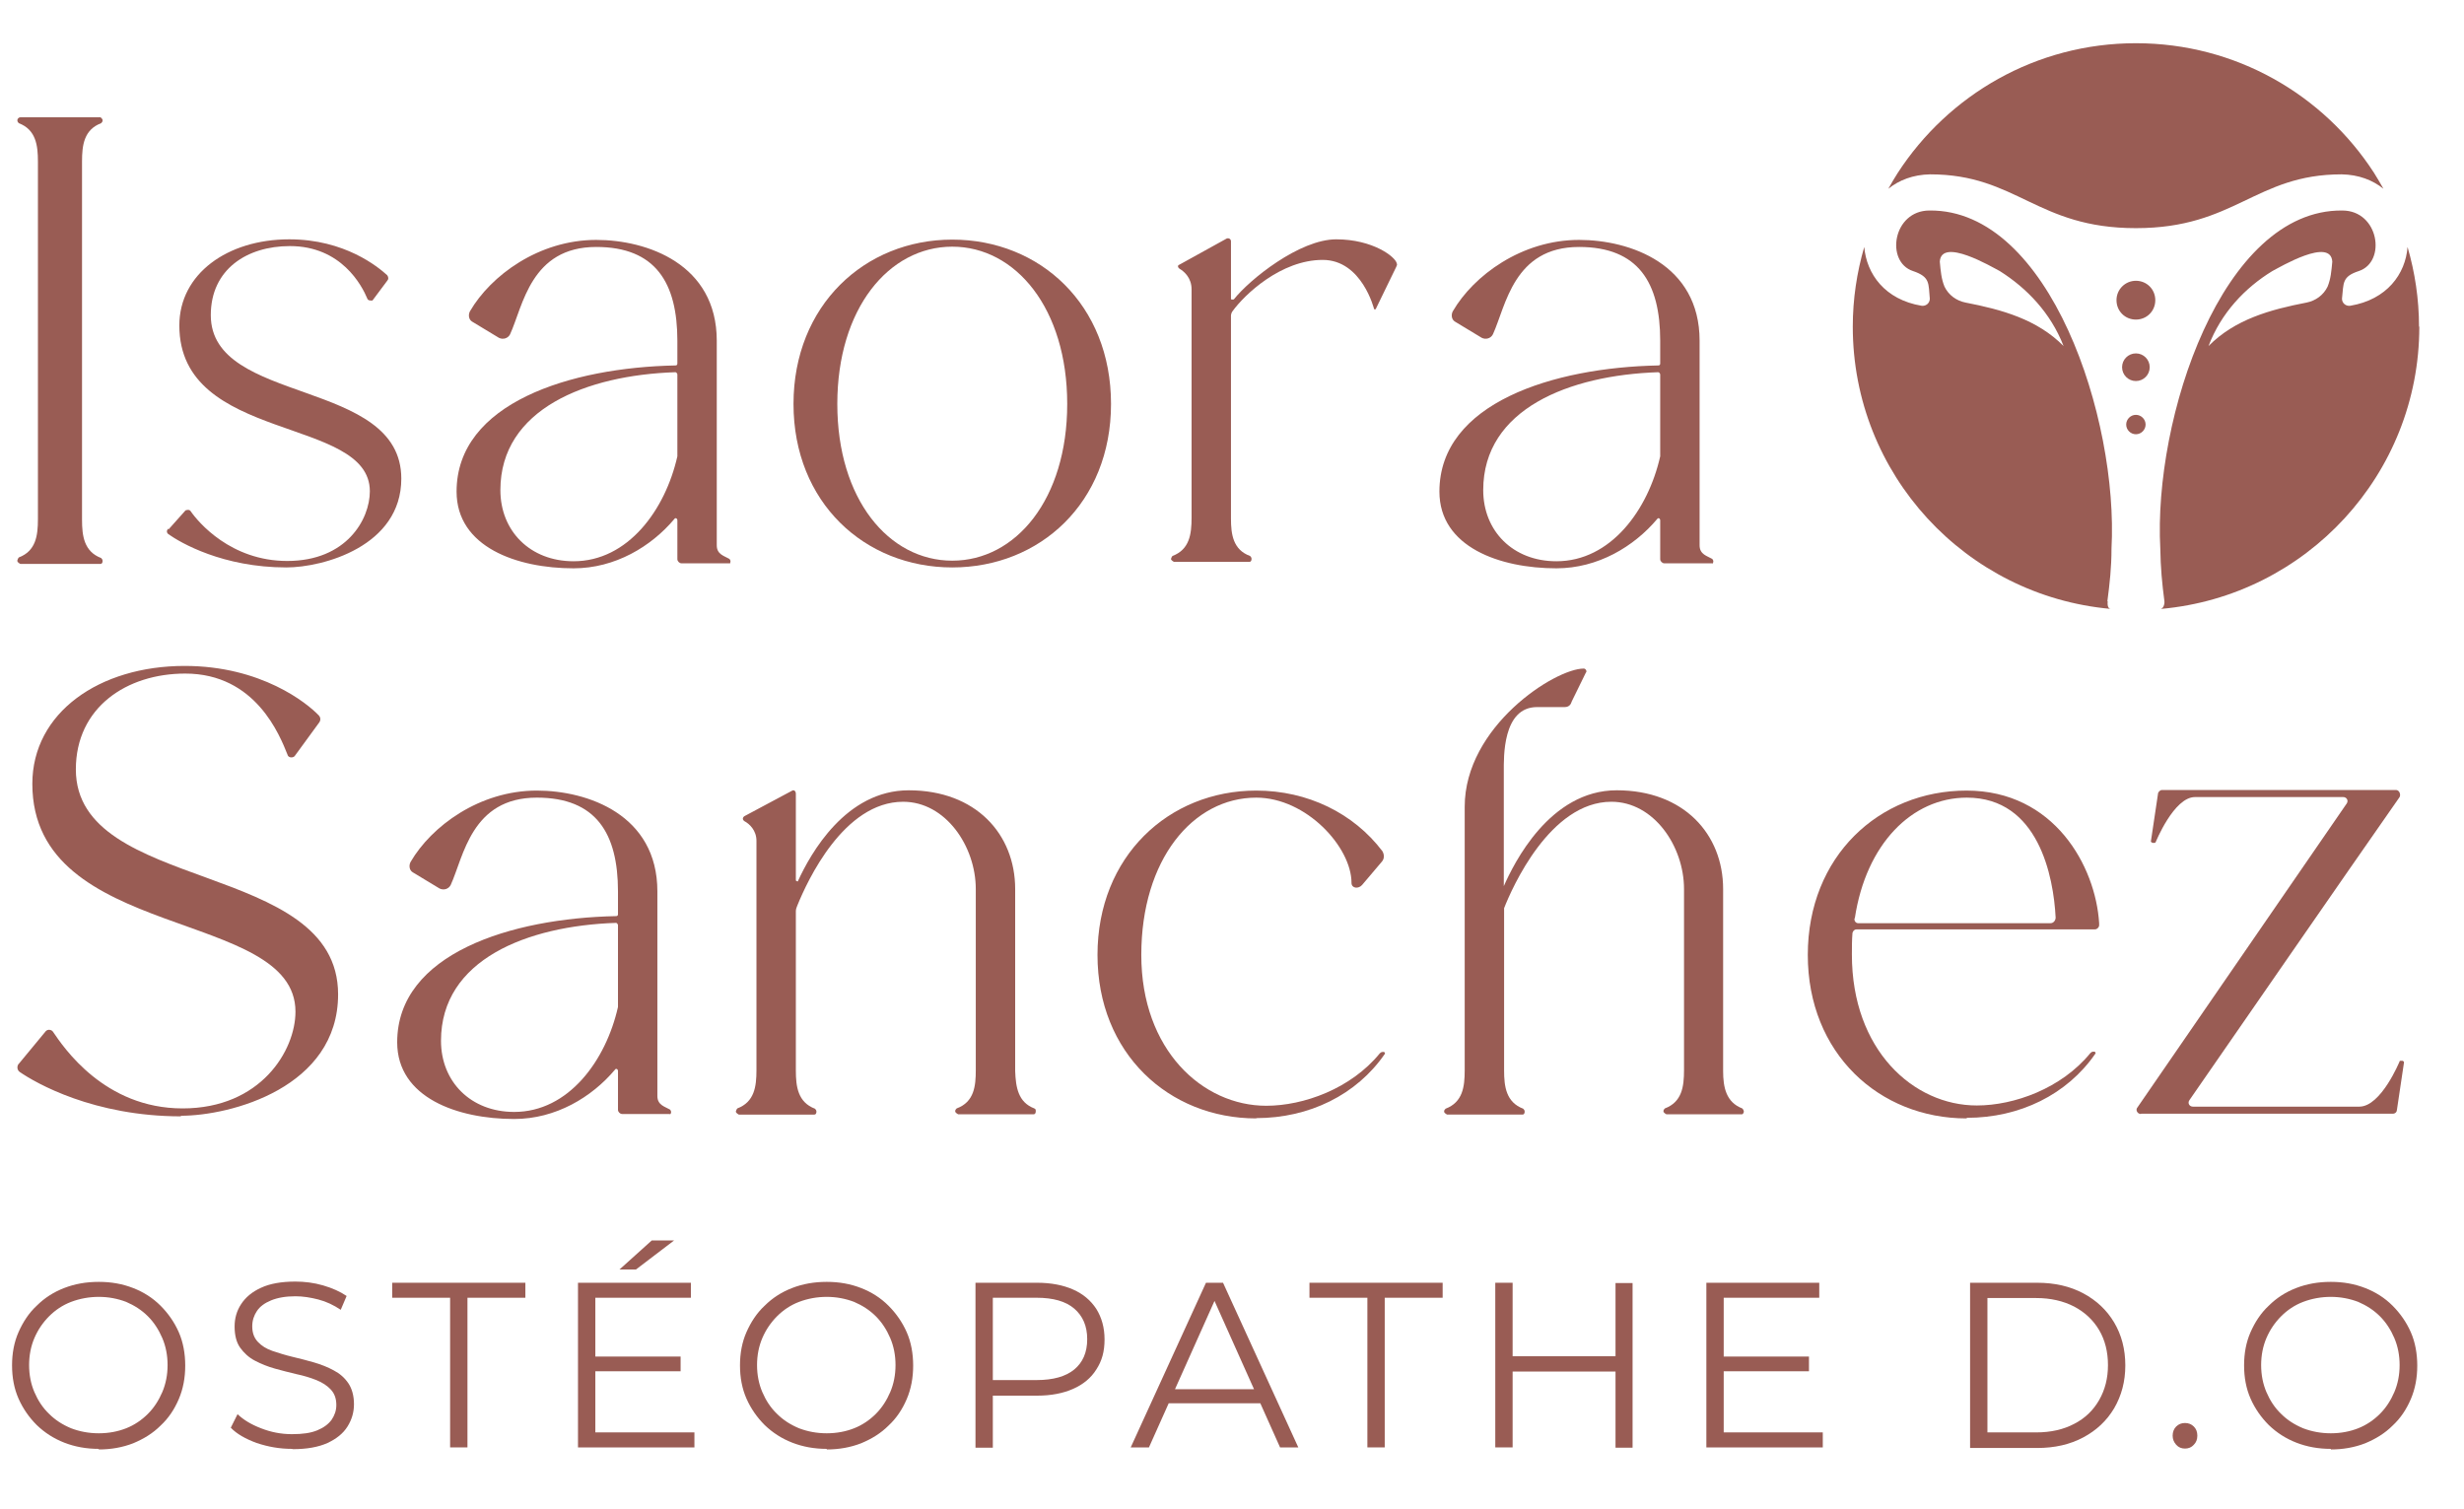 <?xml version="1.0" encoding="UTF-8"?>
<svg id="Layer_2" data-name="Layer 2" xmlns="http://www.w3.org/2000/svg" viewBox="0 0 83.81 51.31">
  <defs>
    <style>
      .cls-1, .cls-2 {
        fill: #995c54;
      }

      .cls-2 {
        fill-rule: evenodd;
      }
    </style>
  </defs>
  <g id="Logotype">
    <g>
      <g>
        <g>
          <path class="cls-1" d="m6.16,37.97c-2.97,0-4.94-1.13-5.49-1.51-.1-.07-.1-.22-.02-.29l.91-1.1c.07-.07.19-.05.24.02.36.53,1.75,2.61,4.41,2.61s3.84-1.97,3.84-3.29c0-3.53-8.95-2.37-8.95-7.75,0-2.42,2.28-4.01,5.18-4.01,2.61,0,4.17,1.27,4.56,1.68.07.07.07.17.02.24l-.84,1.15c-.07.07-.22.05-.24-.05-.26-.65-1.08-2.76-3.48-2.76-1.99,0-3.72,1.15-3.72,3.26,0,4.22,8.92,3.07,8.92,7.65,0,3.17-3.65,4.13-5.35,4.13Z"/>
          <path class="cls-1" d="m22.79,37.89h-1.63c-.07,0-.14-.07-.14-.14v-1.32c0-.07-.07-.1-.1-.05-.79.94-2.02,1.68-3.43,1.68-1.92,0-3.98-.72-3.98-2.61,0-3.02,3.89-4.22,7.44-4.29.05,0,.07-.02.07-.07v-.77c0-1.97-.74-3.19-2.76-3.19-2.23,0-2.49,2.01-2.93,2.97-.07.14-.24.19-.38.12l-.91-.55c-.12-.07-.14-.24-.07-.36.7-1.2,2.33-2.42,4.29-2.42,1.73,0,4.1.82,4.1,3.43v6.96c0,.31.26.36.43.46.05.05.05.12,0,.17Zm-1.77-6.43s-.02-.07-.07-.07c-3.02.1-5.95,1.25-5.95,4.01,0,1.39,1.01,2.42,2.49,2.42,1.85,0,3.12-1.75,3.53-3.57v-2.78Z"/>
          <path class="cls-1" d="m25.03,37.8s.02-.07.05-.1c.58-.22.65-.74.65-1.3v-7.8c0-.36-.24-.58-.41-.67-.07-.05-.07-.12,0-.17l1.61-.86c.07-.05.14,0,.14.1v2.95s.07.05.07.02c.43-.94,1.63-3.09,3.77-3.09,2.28,0,3.62,1.49,3.62,3.36v6.19c.02.55.1,1.06.65,1.27.05.02.05.05.05.1s-.02.1-.07.1h-2.57s-.1-.05-.1-.1.02-.07.05-.1c.6-.22.65-.77.65-1.3v-6.16c0-1.46-1.03-2.97-2.47-2.97-2.02,0-3.26,2.69-3.6,3.53-.02.05-.05.12-.05.19v5.42c0,.55.07,1.08.65,1.3.02.02.05.05.05.1s-.02.1-.07.1h-2.57s-.1-.05-.1-.1Z"/>
          <path class="cls-1" d="m42.73,38.04c-2.97,0-5.4-2.21-5.4-5.56s2.42-5.59,5.4-5.59c1.75,0,3.31.77,4.29,2.06.07.12.07.26-.02.36l-.67.79c-.12.14-.36.12-.36-.07,0-1.22-1.54-2.9-3.24-2.9-2.16,0-3.91,2.11-3.91,5.35s2.09,5.13,4.25,5.13c1.27,0,2.88-.58,3.86-1.78.02-.02.05-.05.1-.05h.05s.05.05.02.07c-.96,1.39-2.57,2.18-4.37,2.18Z"/>
          <path class="cls-1" d="m59.32,37.8s-.02.1-.07.1h-2.57s-.1-.05-.1-.1.02-.07.05-.1c.58-.22.65-.74.65-1.3v-6.16c0-1.46-1.03-2.97-2.47-2.97-2.09,0-3.38,2.93-3.65,3.62v5.52c0,.55.07,1.08.65,1.3.02.02.05.05.05.1s-.02.1-.07.1h-2.57s-.1-.05-.1-.1.02-.07.05-.1c.58-.22.65-.74.65-1.3v-8.97c0-2.73,3.07-4.7,4.05-4.7.07,0,.12.1.07.14l-.48.98c-.02.07-.07.19-.24.19h-.94c-1.18,0-1.13,1.73-1.13,2.18v3.91c.34-.77,1.56-3.26,3.84-3.26s3.62,1.49,3.62,3.36v6.19c0,.55.1,1.06.65,1.27.02.02.05.05.05.1Z"/>
          <path class="cls-1" d="m66.89,38.04c-2.97,0-5.4-2.21-5.4-5.56s2.42-5.59,5.4-5.59,4.39,2.57,4.51,4.51v.07c0,.07-.07.14-.14.14h-8.11c-.07,0-.12.05-.14.12-.02.24-.02.48-.02.74,0,3.24,2.09,5.13,4.25,5.13,1.27,0,2.88-.58,3.86-1.78.02-.02.05-.05.1-.05h.05s.05.05.02.07c-.96,1.39-2.57,2.18-4.37,2.18Zm-3.81-6.81c-.02.1.05.17.12.17h6.55c.1,0,.17-.1.17-.19-.07-1.39-.58-4.08-3.02-4.08-1.87,0-3.43,1.58-3.81,4.1Z"/>
          <path class="cls-1" d="m72.82,37.89c-.12,0-.19-.14-.12-.22.94-1.37,5.37-7.8,7.12-10.34.07-.1,0-.22-.12-.22h-5.04c-.72,0-1.34,1.54-1.34,1.54-.02.02-.05.02-.07.02h-.02s-.07-.02-.07-.05l.24-1.61c0-.07.07-.14.14-.14h7.96c.1,0,.17.14.12.24-2.16,3.09-5.16,7.44-7.15,10.31-.07.1,0,.22.12.22h5.66c.74,0,1.37-1.54,1.37-1.54,0-.02.02-.02.05-.02h.05s.05.02.05.05l-.24,1.61c0,.07-.05.14-.14.14h-8.56Z"/>
        </g>
        <g>
          <path class="cls-1" d="m.59,19.06s.02-.07.05-.1c.58-.22.65-.74.65-1.3V5.49c0-.55-.07-1.08-.65-1.3-.02-.02-.05-.05-.05-.1s.05-.1.1-.1h2.73s.07.05.07.1-.02.07-.05.1c-.58.22-.65.74-.65,1.3v12.19c0,.55.07,1.08.65,1.3.02.02.05.05.05.1s-.02.1-.07.1H.69s-.1-.05-.1-.1Z"/>
          <path class="cls-1" d="m5.73,18.01l.58-.65s.12-.05.17.02c.26.38,1.37,1.7,3.29,1.7,2.02,0,2.81-1.42,2.81-2.37,0-2.57-6.48-1.63-6.48-5.64,0-1.75,1.63-2.93,3.74-2.93,1.89,0,3.02.94,3.33,1.22.05.07.05.14,0,.19l-.5.67s-.14.02-.17-.05c-.19-.46-.89-1.8-2.64-1.8-1.46,0-2.69.79-2.69,2.35,0,3.07,6.48,2.13,6.48,5.56,0,2.3-2.66,3.02-3.91,3.02-2.16,0-3.6-.84-4.01-1.13-.07-.05-.07-.14,0-.19Z"/>
          <path class="cls-1" d="m24.81,19.16h-1.63c-.07,0-.14-.07-.14-.14v-1.32c0-.07-.07-.1-.1-.05-.79.94-2.02,1.68-3.43,1.68-1.92,0-3.98-.72-3.98-2.61,0-3.02,3.89-4.22,7.44-4.29.05,0,.07-.02.07-.07v-.77c0-1.97-.74-3.19-2.76-3.19-2.23,0-2.49,2.01-2.93,2.97-.07.14-.24.19-.38.12l-.91-.55c-.12-.07-.14-.24-.07-.36.7-1.2,2.33-2.42,4.29-2.42,1.73,0,4.1.82,4.1,3.43v6.96c0,.31.26.36.43.46.05.05.05.12,0,.17Zm-1.77-6.43s-.02-.07-.07-.07c-3.02.1-5.95,1.25-5.95,4.01,0,1.39,1.01,2.42,2.49,2.42,1.85,0,3.12-1.75,3.53-3.57v-2.78Z"/>
          <path class="cls-1" d="m37.79,13.74c0,3.36-2.42,5.56-5.4,5.56s-5.4-2.21-5.4-5.56,2.42-5.59,5.4-5.59,5.4,2.21,5.4,5.59Zm-1.49,0c0-3.24-1.75-5.35-3.91-5.35s-3.91,2.11-3.91,5.35,1.75,5.33,3.91,5.33,3.91-2.09,3.91-5.33Z"/>
          <path class="cls-1" d="m39.83,19.01s.02-.07.05-.1c.58-.22.65-.74.65-1.3v-7.77c0-.38-.24-.6-.41-.7-.07-.05-.07-.12,0-.14l1.61-.89c.07-.02.14.02.14.1v1.97s.07.02.1,0c.53-.67,2.23-2.04,3.48-2.04s2.02.6,2.06.82c.02.05,0,.07-.02.12l-.7,1.44h-.05s-.41-1.68-1.75-1.68c-1.42,0-2.66,1.18-3.07,1.75-.02.02-.05.1-.05.14v6.91c0,.53.07,1.06.65,1.27.02.02.05.05.05.1s-.02.1-.07.1h-2.57s-.1-.05-.1-.1Z"/>
          <path class="cls-1" d="m58.24,19.16h-1.63c-.07,0-.14-.07-.14-.14v-1.32c0-.07-.07-.1-.1-.05-.79.94-2.02,1.68-3.43,1.68-1.92,0-3.98-.72-3.98-2.61,0-3.02,3.89-4.22,7.44-4.29.05,0,.07-.02.07-.07v-.77c0-1.97-.74-3.19-2.76-3.19-2.23,0-2.49,2.01-2.93,2.97-.07.14-.24.19-.38.12l-.91-.55c-.12-.07-.14-.24-.07-.36.7-1.2,2.33-2.42,4.29-2.42,1.73,0,4.1.82,4.1,3.43v6.96c0,.31.26.36.43.46.05.05.05.12,0,.17Zm-1.77-6.43s-.02-.07-.07-.07c-3.02.1-5.95,1.25-5.95,4.01,0,1.39,1.01,2.42,2.49,2.42,1.85,0,3.12-1.75,3.53-3.57v-2.78Z"/>
        </g>
        <g>
          <path class="cls-1" d="m3.36,49.28c-.42,0-.81-.07-1.17-.21-.36-.14-.67-.34-.94-.6-.26-.26-.47-.56-.62-.9-.15-.34-.22-.72-.22-1.13s.07-.79.22-1.13.35-.65.62-.9c.26-.26.57-.46.93-.6.36-.14.75-.21,1.18-.21s.81.07,1.17.21c.36.14.67.34.93.6.26.26.47.56.62.9s.22.73.22,1.14-.07.79-.22,1.14c-.15.35-.35.65-.62.9-.26.26-.57.45-.93.6-.36.14-.75.21-1.17.21Zm0-.53c.34,0,.65-.06.93-.17s.53-.28.74-.49c.21-.21.37-.46.49-.74s.18-.59.18-.92-.06-.64-.18-.92-.28-.53-.49-.74-.46-.37-.74-.49c-.29-.11-.6-.17-.93-.17s-.65.06-.94.17c-.29.11-.54.28-.75.49s-.38.46-.5.74c-.12.28-.18.59-.18.92s.06.64.18.92c.12.28.28.53.5.74.21.21.46.37.75.49.29.11.6.17.94.17Z"/>
          <path class="cls-1" d="m9.93,49.28c-.42,0-.81-.07-1.2-.2-.38-.14-.68-.31-.88-.52l.23-.46c.2.19.46.35.8.48.33.13.68.2,1.05.2s.64-.04.86-.13c.22-.09.38-.21.49-.36.1-.15.16-.31.16-.5,0-.22-.06-.39-.19-.53-.12-.13-.29-.24-.49-.32-.2-.08-.43-.15-.67-.2-.25-.06-.49-.12-.74-.19-.25-.07-.47-.16-.68-.27-.21-.11-.37-.26-.5-.44s-.19-.43-.19-.72c0-.28.07-.53.22-.76.15-.23.37-.42.68-.56.3-.14.69-.21,1.17-.21.31,0,.63.04.94.13.31.09.58.21.8.36l-.2.47c-.24-.16-.49-.28-.76-.35-.27-.07-.53-.11-.78-.11-.34,0-.61.05-.83.14-.22.09-.38.21-.48.36-.1.15-.16.32-.16.52,0,.22.06.39.19.53.12.13.29.24.5.31.21.07.43.14.68.2.25.06.49.12.73.19.24.07.47.16.67.27.21.11.37.25.5.44.12.18.19.42.19.71,0,.27-.07.52-.22.76s-.38.42-.68.56c-.31.14-.7.21-1.18.21Z"/>
          <path class="cls-1" d="m15.31,49.23v-5.09h-1.97v-.51h4.53v.51h-1.97v5.09h-.59Z"/>
          <path class="cls-1" d="m20.25,48.72h3.37v.51h-3.96v-5.6h3.84v.51h-3.25v4.57Zm-.06-2.58h2.96v.5h-2.96v-.5Zm.88-2.96l1.1-.99h.76l-1.3.99h-.56Z"/>
          <path class="cls-1" d="m28.12,49.28c-.42,0-.81-.07-1.17-.21-.36-.14-.67-.34-.94-.6-.26-.26-.47-.56-.62-.9-.15-.34-.22-.72-.22-1.13s.07-.79.22-1.13.35-.65.62-.9c.26-.26.57-.46.93-.6.36-.14.75-.21,1.18-.21s.81.07,1.17.21c.36.14.67.34.93.6.26.26.47.56.62.9s.22.73.22,1.14-.07.79-.22,1.14c-.15.35-.35.65-.62.9-.26.26-.57.45-.93.6-.36.14-.75.21-1.17.21Zm0-.53c.34,0,.65-.06.93-.17s.53-.28.74-.49c.21-.21.37-.46.49-.74s.18-.59.18-.92-.06-.64-.18-.92-.28-.53-.49-.74-.46-.37-.74-.49c-.29-.11-.6-.17-.93-.17s-.65.06-.94.17c-.29.11-.54.28-.75.49s-.38.46-.5.74c-.12.28-.18.59-.18.92s.06.64.18.92c.12.28.28.53.5.74.21.21.46.37.75.49.29.11.6.17.94.17Z"/>
          <path class="cls-1" d="m33.18,49.23v-5.6h2.1c.47,0,.88.08,1.22.23s.6.37.79.66c.18.29.28.63.28,1.04s-.09.73-.28,1.02c-.18.29-.45.51-.79.66-.34.15-.75.23-1.22.23h-1.77l.26-.28v2.05h-.59Zm.59-2l-.26-.29h1.75c.56,0,.99-.12,1.28-.36.29-.24.44-.58.44-1.03s-.15-.79-.44-1.04c-.29-.25-.72-.37-1.28-.37h-1.75l.26-.28v3.37Z"/>
          <path class="cls-1" d="m38.46,49.23l2.56-5.6h.58l2.56,5.6h-.62l-2.35-5.25h.24l-2.35,5.25h-.62Zm1.01-1.5l.18-.48h3.25l.18.48h-3.61Z"/>
          <path class="cls-1" d="m46.51,49.23v-5.09h-1.97v-.51h4.53v.51h-1.97v5.09h-.59Z"/>
          <path class="cls-1" d="m51.45,49.23h-.59v-5.6h.59v5.6Zm3.56-2.58h-3.62v-.52h3.62v.52Zm-.06-3.01h.58v5.6h-.58v-5.6Z"/>
          <path class="cls-1" d="m58.63,48.72h3.37v.51h-3.96v-5.6h3.84v.51h-3.25v4.57Zm-.06-2.58h2.96v.5h-2.96v-.5Z"/>
          <path class="cls-1" d="m67.01,49.23v-5.6h2.28c.6,0,1.12.12,1.57.36.45.24.8.57,1.05.99.25.42.38.91.38,1.46s-.13,1.03-.38,1.46c-.25.42-.6.75-1.05.99-.45.24-.97.36-1.57.36h-2.28Zm.59-.51h1.66c.5,0,.93-.1,1.29-.29.37-.19.65-.46.85-.81s.3-.74.3-1.19-.1-.85-.3-1.19c-.2-.34-.49-.61-.85-.8-.37-.19-.8-.29-1.29-.29h-1.66v4.57Z"/>
          <path class="cls-1" d="m74.32,49.27c-.12,0-.22-.04-.3-.13-.08-.09-.12-.19-.12-.31s.04-.23.12-.31c.08-.08.18-.12.3-.12s.22.04.3.12.12.18.12.31-.04.23-.12.31c-.08.09-.18.13-.3.13Z"/>
          <path class="cls-1" d="m79.28,49.28c-.42,0-.81-.07-1.17-.21-.36-.14-.67-.34-.94-.6-.26-.26-.47-.56-.62-.9-.15-.34-.22-.72-.22-1.13s.07-.79.22-1.13.35-.65.62-.9c.26-.26.57-.46.93-.6.36-.14.75-.21,1.18-.21s.81.07,1.17.21c.36.14.67.34.93.6.26.26.47.56.62.9s.22.73.22,1.14-.07.79-.22,1.14c-.15.35-.35.65-.62.9-.26.26-.57.45-.93.6-.36.14-.75.21-1.17.21Zm0-.53c.34,0,.65-.06.93-.17s.53-.28.74-.49c.21-.21.37-.46.49-.74s.18-.59.18-.92-.06-.64-.18-.92-.28-.53-.49-.74-.46-.37-.74-.49c-.29-.11-.6-.17-.93-.17s-.65.06-.94.17c-.29.11-.54.28-.75.49s-.38.46-.5.74c-.12.28-.18.59-.18.92s.06.64.18.92c.12.28.28.53.5.74.21.21.46.37.75.49.29.11.6.17.94.17Z"/>
        </g>
      </g>
      <path class="cls-2" d="m64.23,6.42c.1-.18.21-.37.32-.54,1.72-2.65,4.7-4.41,8.1-4.41s6.38,1.75,8.1,4.41c.11.18.22.36.32.54-.36-.29-.84-.48-1.42-.49-2.94,0-3.62,1.83-7,1.83s-4.05-1.83-7-1.83c-.58.01-1.06.2-1.42.49Zm8.42,14.33s0,0,0,0c0,0,0,0,0,0,0,0,0,0-.01,0Zm-.96-.3c-.01.11,0,.25.1.26-4.92-.44-8.77-4.57-8.77-9.6,0-.94.14-1.85.39-2.71.08.92.7,1.79,1.95,2,.15.02.28-.09.28-.24-.05-.52.02-.74-.57-.94-.95-.31-.69-2.06.56-2.06,4.09-.04,6.43,7.08,6.19,11.5,0,.64-.06,1.18-.14,1.79Zm-1.5-8.68c-.44-1.13-1.25-1.97-2.17-2.55-.27-.14-1.99-1.16-2.04-.32.03.32.05.58.16.85h0c.14.29.41.48.71.54,1.24.24,2.44.57,3.34,1.48Zm12.1-.66c0,5.03-3.86,9.16-8.78,9.6-.02,0-.04,0-.06,0,.01,0,.03,0,.04,0,.09-.01.14-.15.13-.26-.08-.61-.13-1.14-.14-1.79-.24-4.42,2.1-11.54,6.19-11.5,1.25,0,1.51,1.75.56,2.06-.58.19-.51.41-.57.94,0,.15.13.26.28.24,1.25-.21,1.88-1.08,1.95-2,.25.86.39,1.77.39,2.71Zm-2.96-2.21c-.05-.84-1.77.18-2.04.32-.93.57-1.74,1.42-2.17,2.55.9-.91,2.1-1.24,3.34-1.48.3-.06.57-.25.71-.54h0c.11-.27.13-.53.16-.85Zm-6.68.65c-.36,0-.66.29-.66.66s.29.66.66.66.66-.29.66-.66-.29-.66-.66-.66Zm0,2.47c-.26,0-.47.21-.47.47s.21.47.47.47.47-.21.47-.47-.21-.47-.47-.47Zm0,2.09c-.18,0-.33.15-.33.33s.15.33.33.33.33-.15.33-.33-.15-.33-.33-.33Z"/>
    </g>
  </g>
</svg>